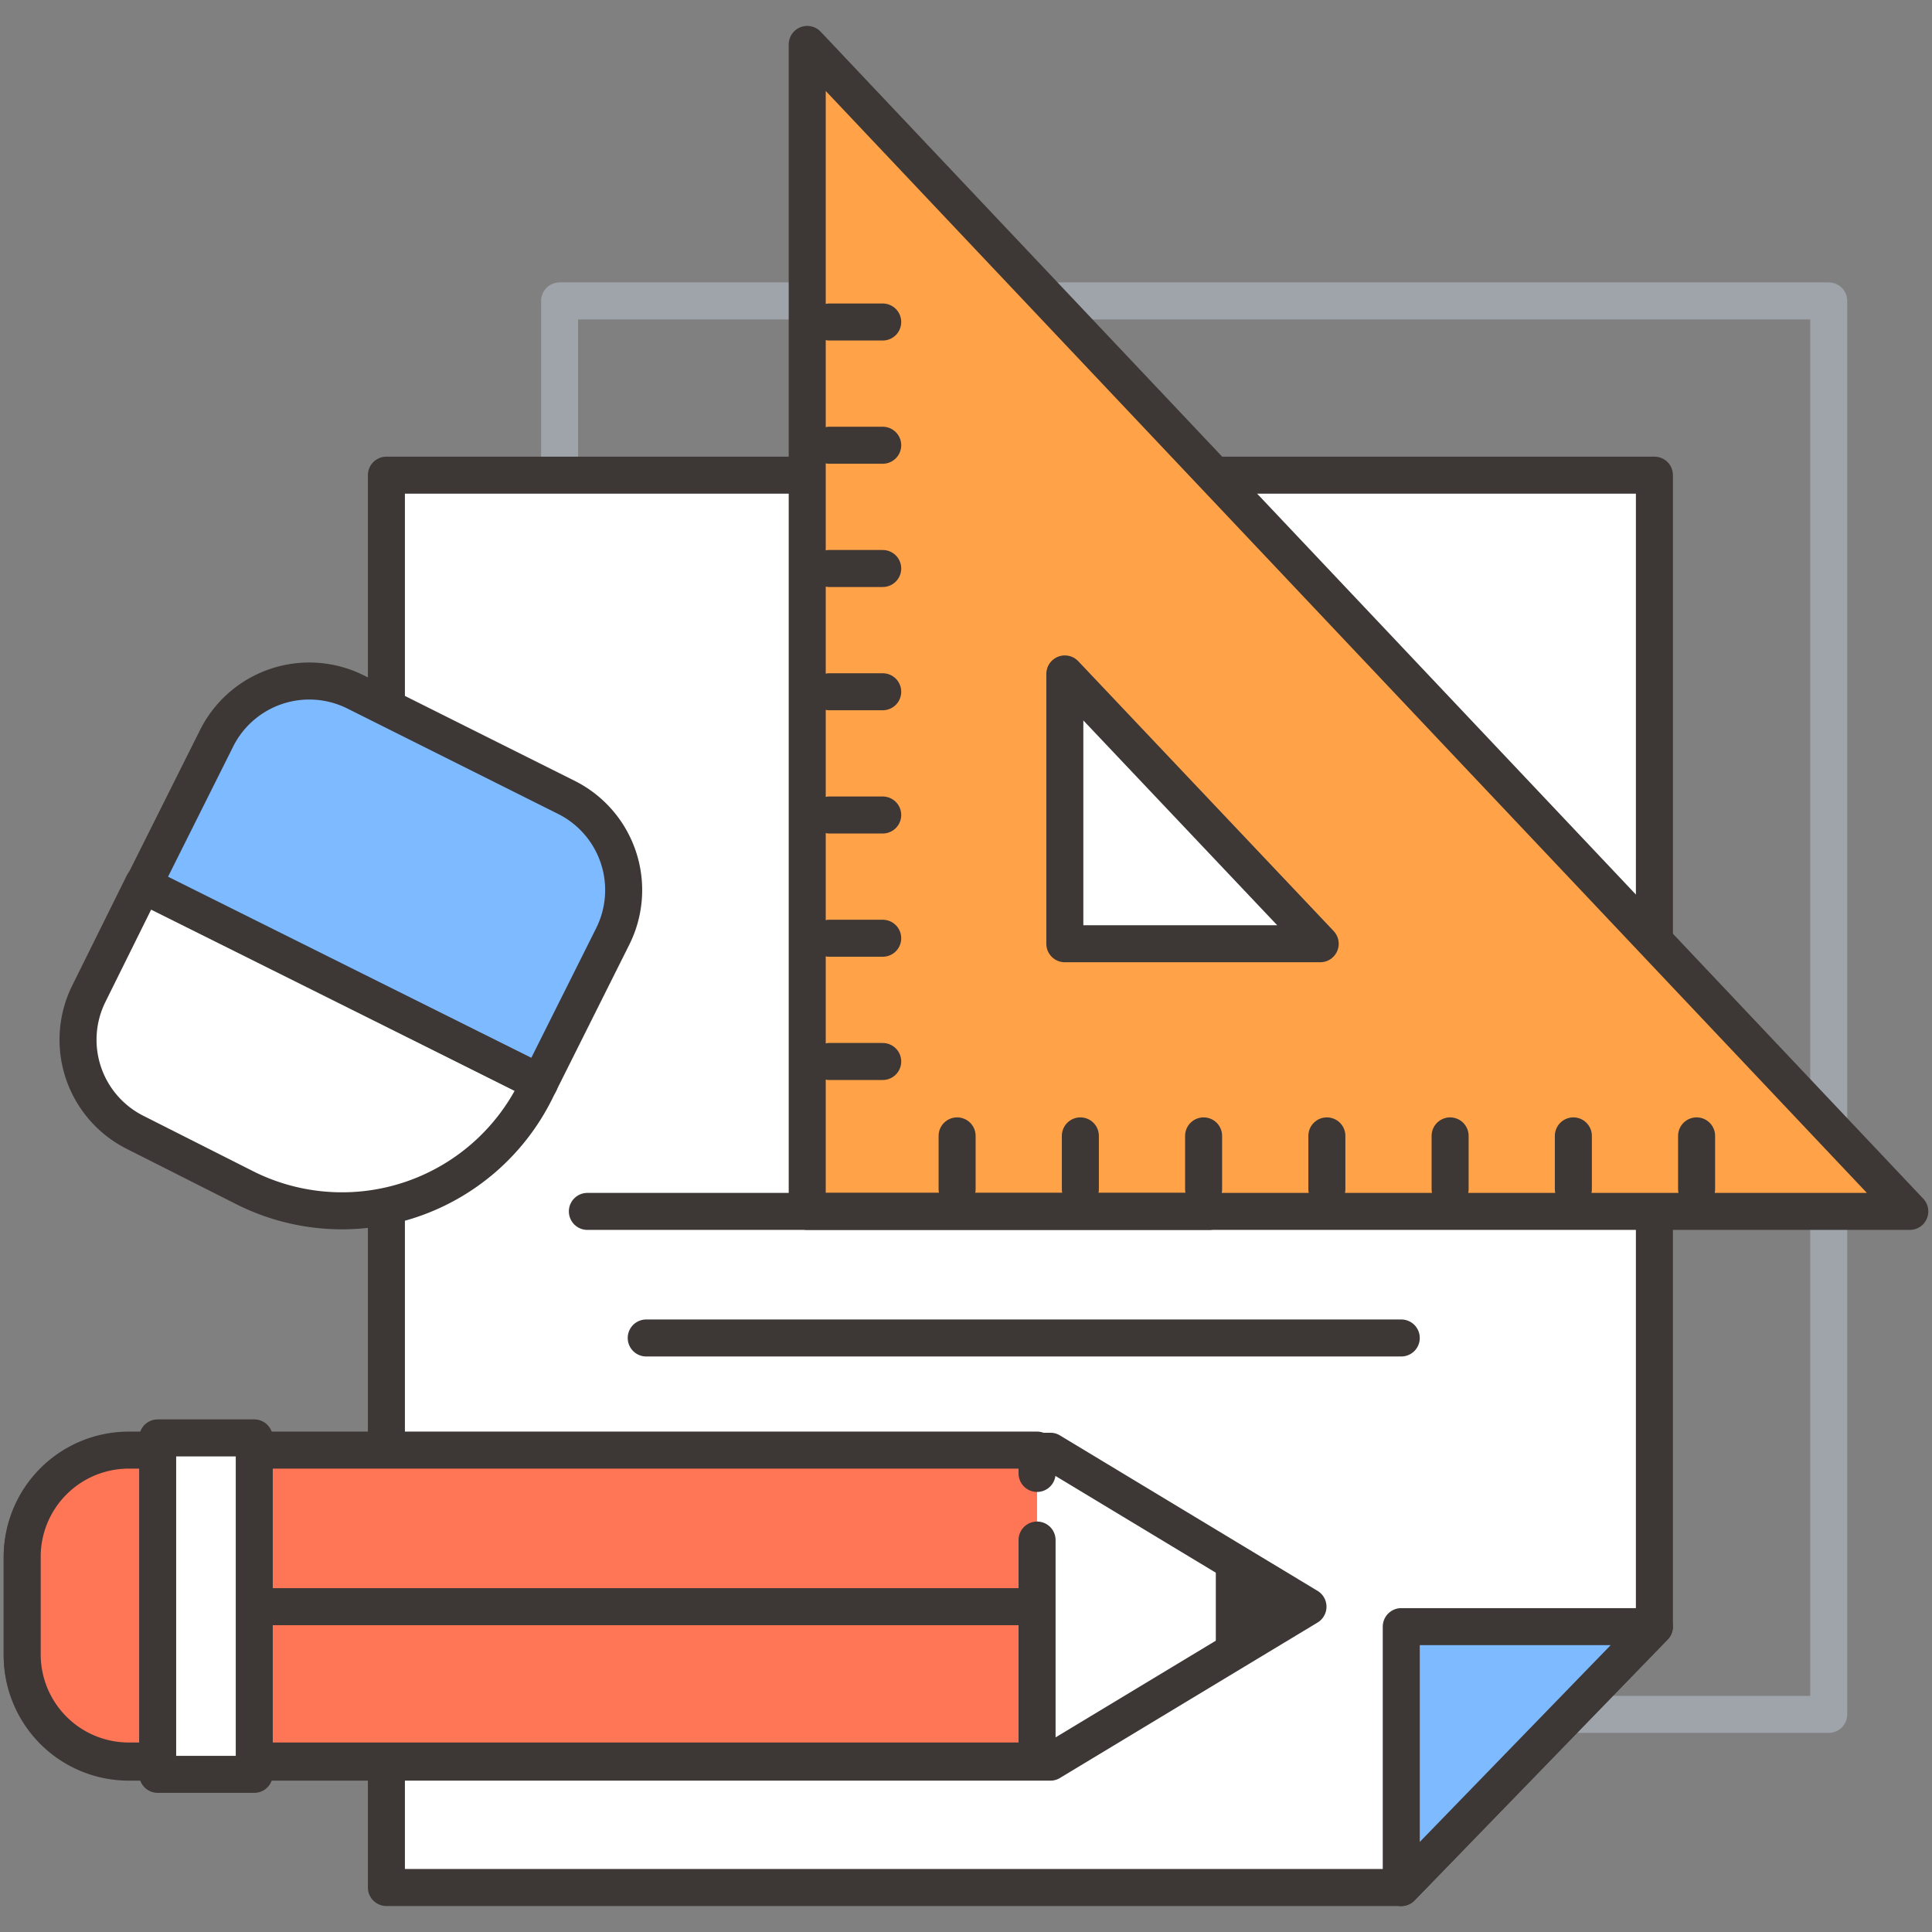 <svg xmlns="http://www.w3.org/2000/svg" xmlns:xlink="http://www.w3.org/1999/xlink" width="120" height="120" viewBox="0 0 120 120">
  <rect x="0" y="0" width="120" height="120" fill="#808080" stroke="none"/>
  <defs>
    <clipPath id="clip-path">
      <rect id="사각형_712" data-name="사각형 712" width="120" height="120" transform="translate(1190 2628)" fill="#c9cdd2"/>
    </clipPath>
  </defs>
  <g id="ico_자료확인_편집" data-name="ico_자료확인/편집" transform="translate(-1190 -2628)" clip-path="url(#clip-path)">
    <g id="Layer_4" transform="translate(1191.379 2630.759)">
      <g id="그룹_488" data-name="그룹 488">
        <rect id="사각형_715" data-name="사각형 715" width="78.828" height="87.793" transform="translate(33.379 15.931)" fill="none" stroke="#9ea4aa" stroke-linecap="round" stroke-linejoin="round" stroke-miterlimit="10" stroke-width="2.299"/>
        <g id="그룹_487" data-name="그룹 487">
          <g id="그룹_480" data-name="그룹 480" transform="translate(22.621 26.759)">
            <path id="패스_810" data-name="패스 810" d="M134.966,60.8H56.207v87.724h63.034l15.724-16.207Z" transform="translate(-56.207 -60.805)" fill="#fff" stroke="#3d3736" stroke-linecap="round" stroke-linejoin="round" stroke-miterlimit="10" stroke-width="2.299"/>
            <path id="패스_811" data-name="패스 811" d="M108.736,136.609,124.46,120.4H108.736Z" transform="translate(-45.701 -48.885)" fill="#7ebaff" stroke="#3d3736" stroke-linecap="round" stroke-linejoin="round" stroke-miterlimit="10" stroke-width="2.299"/>
          </g>
          <g id="그룹_483" data-name="그룹 483" transform="translate(48.759)">
            <path id="패스_812" data-name="패스 812" d="M77.989,38.506v72.483h68.483Zm16,39.1,15.862,16.759H93.989Z" transform="translate(-77.989 -38.506)" fill="#ffa248" stroke="#3d3736" stroke-linecap="round" stroke-linejoin="round" stroke-miterlimit="10" stroke-width="2.299"/>
            <g id="그룹_481" data-name="그룹 481" transform="translate(1.379 17.241)">
              <line id="선_19" data-name="선 19" x2="3.31" transform="translate(0 45.931)" fill="none" stroke="#3d3736" stroke-linecap="round" stroke-linejoin="round" stroke-miterlimit="10" stroke-width="2.299"/>
              <line id="선_20" data-name="선 20" x2="3.31" transform="translate(0 38.276)" fill="none" stroke="#3d3736" stroke-linecap="round" stroke-linejoin="round" stroke-miterlimit="10" stroke-width="2.299"/>
              <line id="선_21" data-name="선 21" x2="3.31" transform="translate(0 30.621)" fill="none" stroke="#3d3736" stroke-linecap="round" stroke-linejoin="round" stroke-miterlimit="10" stroke-width="2.299"/>
              <line id="선_22" data-name="선 22" x2="3.31" transform="translate(0 22.966)" fill="none" stroke="#3d3736" stroke-linecap="round" stroke-linejoin="round" stroke-miterlimit="10" stroke-width="2.299"/>
              <line id="선_23" data-name="선 23" x2="3.31" transform="translate(0 15.31)" fill="none" stroke="#3d3736" stroke-linecap="round" stroke-linejoin="round" stroke-miterlimit="10" stroke-width="2.299"/>
              <line id="선_24" data-name="선 24" x2="3.31" transform="translate(0 7.655)" fill="none" stroke="#3d3736" stroke-linecap="round" stroke-linejoin="round" stroke-miterlimit="10" stroke-width="2.299"/>
              <line id="선_25" data-name="선 25" x2="3.31" fill="none" stroke="#3d3736" stroke-linecap="round" stroke-linejoin="round" stroke-miterlimit="10" stroke-width="2.299"/>
            </g>
            <g id="그룹_482" data-name="그룹 482" transform="translate(9.31 67.793)">
              <line id="선_26" data-name="선 26" y1="3.31" transform="translate(45.931)" fill="none" stroke="#3d3736" stroke-linecap="round" stroke-linejoin="round" stroke-miterlimit="10" stroke-width="2.299"/>
              <line id="선_27" data-name="선 27" y1="3.31" transform="translate(38.276)" fill="none" stroke="#3d3736" stroke-linecap="round" stroke-linejoin="round" stroke-miterlimit="10" stroke-width="2.299"/>
              <line id="선_28" data-name="선 28" y1="3.31" transform="translate(30.621)" fill="none" stroke="#3d3736" stroke-linecap="round" stroke-linejoin="round" stroke-miterlimit="10" stroke-width="2.299"/>
              <line id="선_29" data-name="선 29" y1="3.31" transform="translate(22.966)" fill="none" stroke="#3d3736" stroke-linecap="round" stroke-linejoin="round" stroke-miterlimit="10" stroke-width="2.299"/>
              <line id="선_30" data-name="선 30" y1="3.31" transform="translate(15.31)" fill="none" stroke="#3d3736" stroke-linecap="round" stroke-linejoin="round" stroke-miterlimit="10" stroke-width="2.299"/>
              <line id="선_31" data-name="선 31" y1="3.31" transform="translate(7.655)" fill="none" stroke="#3d3736" stroke-linecap="round" stroke-linejoin="round" stroke-miterlimit="10" stroke-width="2.299"/>
              <line id="선_32" data-name="선 32" y1="3.31" fill="none" stroke="#3d3736" stroke-linecap="round" stroke-linejoin="round" stroke-miterlimit="10" stroke-width="2.299"/>
            </g>
          </g>
          <g id="그룹_485" data-name="그룹 485" transform="translate(0 86.552)">
            <g id="그룹_484" data-name="그룹 484">
              <path id="패스_813" data-name="패스 813" d="M37.356,117.943v6.069a6.622,6.622,0,0,0,6.621,6.621h57.241l16-9.655-16-9.655H43.977A6.622,6.622,0,0,0,37.356,117.943Z" transform="translate(-37.356 -110.494)" fill="#fff" stroke="#3d3736" stroke-linecap="round" stroke-linejoin="round" stroke-miterlimit="10" stroke-width="2.299"/>
              <path id="패스_814" data-name="패스 814" d="M100.391,116.851v13.724H43.977a6.622,6.622,0,0,1-6.621-6.621v-6.069a6.622,6.622,0,0,1,6.621-6.621h56.414v1.448" transform="translate(-37.356 -110.506)" fill="#ff7657" stroke="#3d3736" stroke-linecap="round" stroke-linejoin="round" stroke-miterlimit="10" stroke-width="2.299"/>
              <path id="패스_815" data-name="패스 815" d="M99.138,123.391l5.724-3.448-5.724-3.448Z" transform="translate(-25 -109.46)" fill="#3d3736"/>
              <rect id="사각형_716" data-name="사각형 716" width="6" height="20.897" transform="translate(8.414)" fill="#fff" stroke="#3d3736" stroke-linecap="round" stroke-linejoin="round" stroke-miterlimit="10" stroke-width="2.299"/>
            </g>
            <line id="선_33" data-name="선 33" x2="47.448" transform="translate(15.31 10.483)" fill="none" stroke="#3d3736" stroke-linecap="round" stroke-linejoin="round" stroke-miterlimit="10" stroke-width="2.299"/>
          </g>
          <g id="그룹_486" data-name="그룹 486" transform="translate(3.463 39.532)">
            <path id="패스_816" data-name="패스 816" d="M40.917,88.782a6.437,6.437,0,0,0,2.9,8.621l6.828,3.448a13.426,13.426,0,0,0,18-6l.276-.552L44.3,81.954Z" transform="translate(-40.243 -69.349)" fill="#fff" stroke="#3d3736" stroke-linecap="round" stroke-linejoin="round" stroke-miterlimit="10" stroke-width="2.299"/>
            <path id="패스_817" data-name="패스 817" d="M68.241,96.4l4.552-9.1a6.437,6.437,0,0,0-2.9-8.621l-13.1-6.552a6.437,6.437,0,0,0-8.621,2.9l-4.552,9.1Z" transform="translate(-39.567 -71.449)" fill="#7ebaff" stroke="#3d3736" stroke-linecap="round" stroke-linejoin="round" stroke-miterlimit="10" stroke-width="2.299"/>
          </g>
          <line id="선_34" data-name="선 34" x2="46.897" transform="translate(38.759 80.345)" fill="none" stroke="#3d3736" stroke-linecap="round" stroke-linejoin="round" stroke-miterlimit="10" stroke-width="2.299"/>
          <line id="선_35" data-name="선 35" x2="38.621" transform="translate(35.103 72.483)" fill="none" stroke="#3d3736" stroke-linecap="round" stroke-linejoin="round" stroke-miterlimit="10" stroke-width="2.299"/>
        </g>
      </g>
    </g>
  </g>
</svg>
